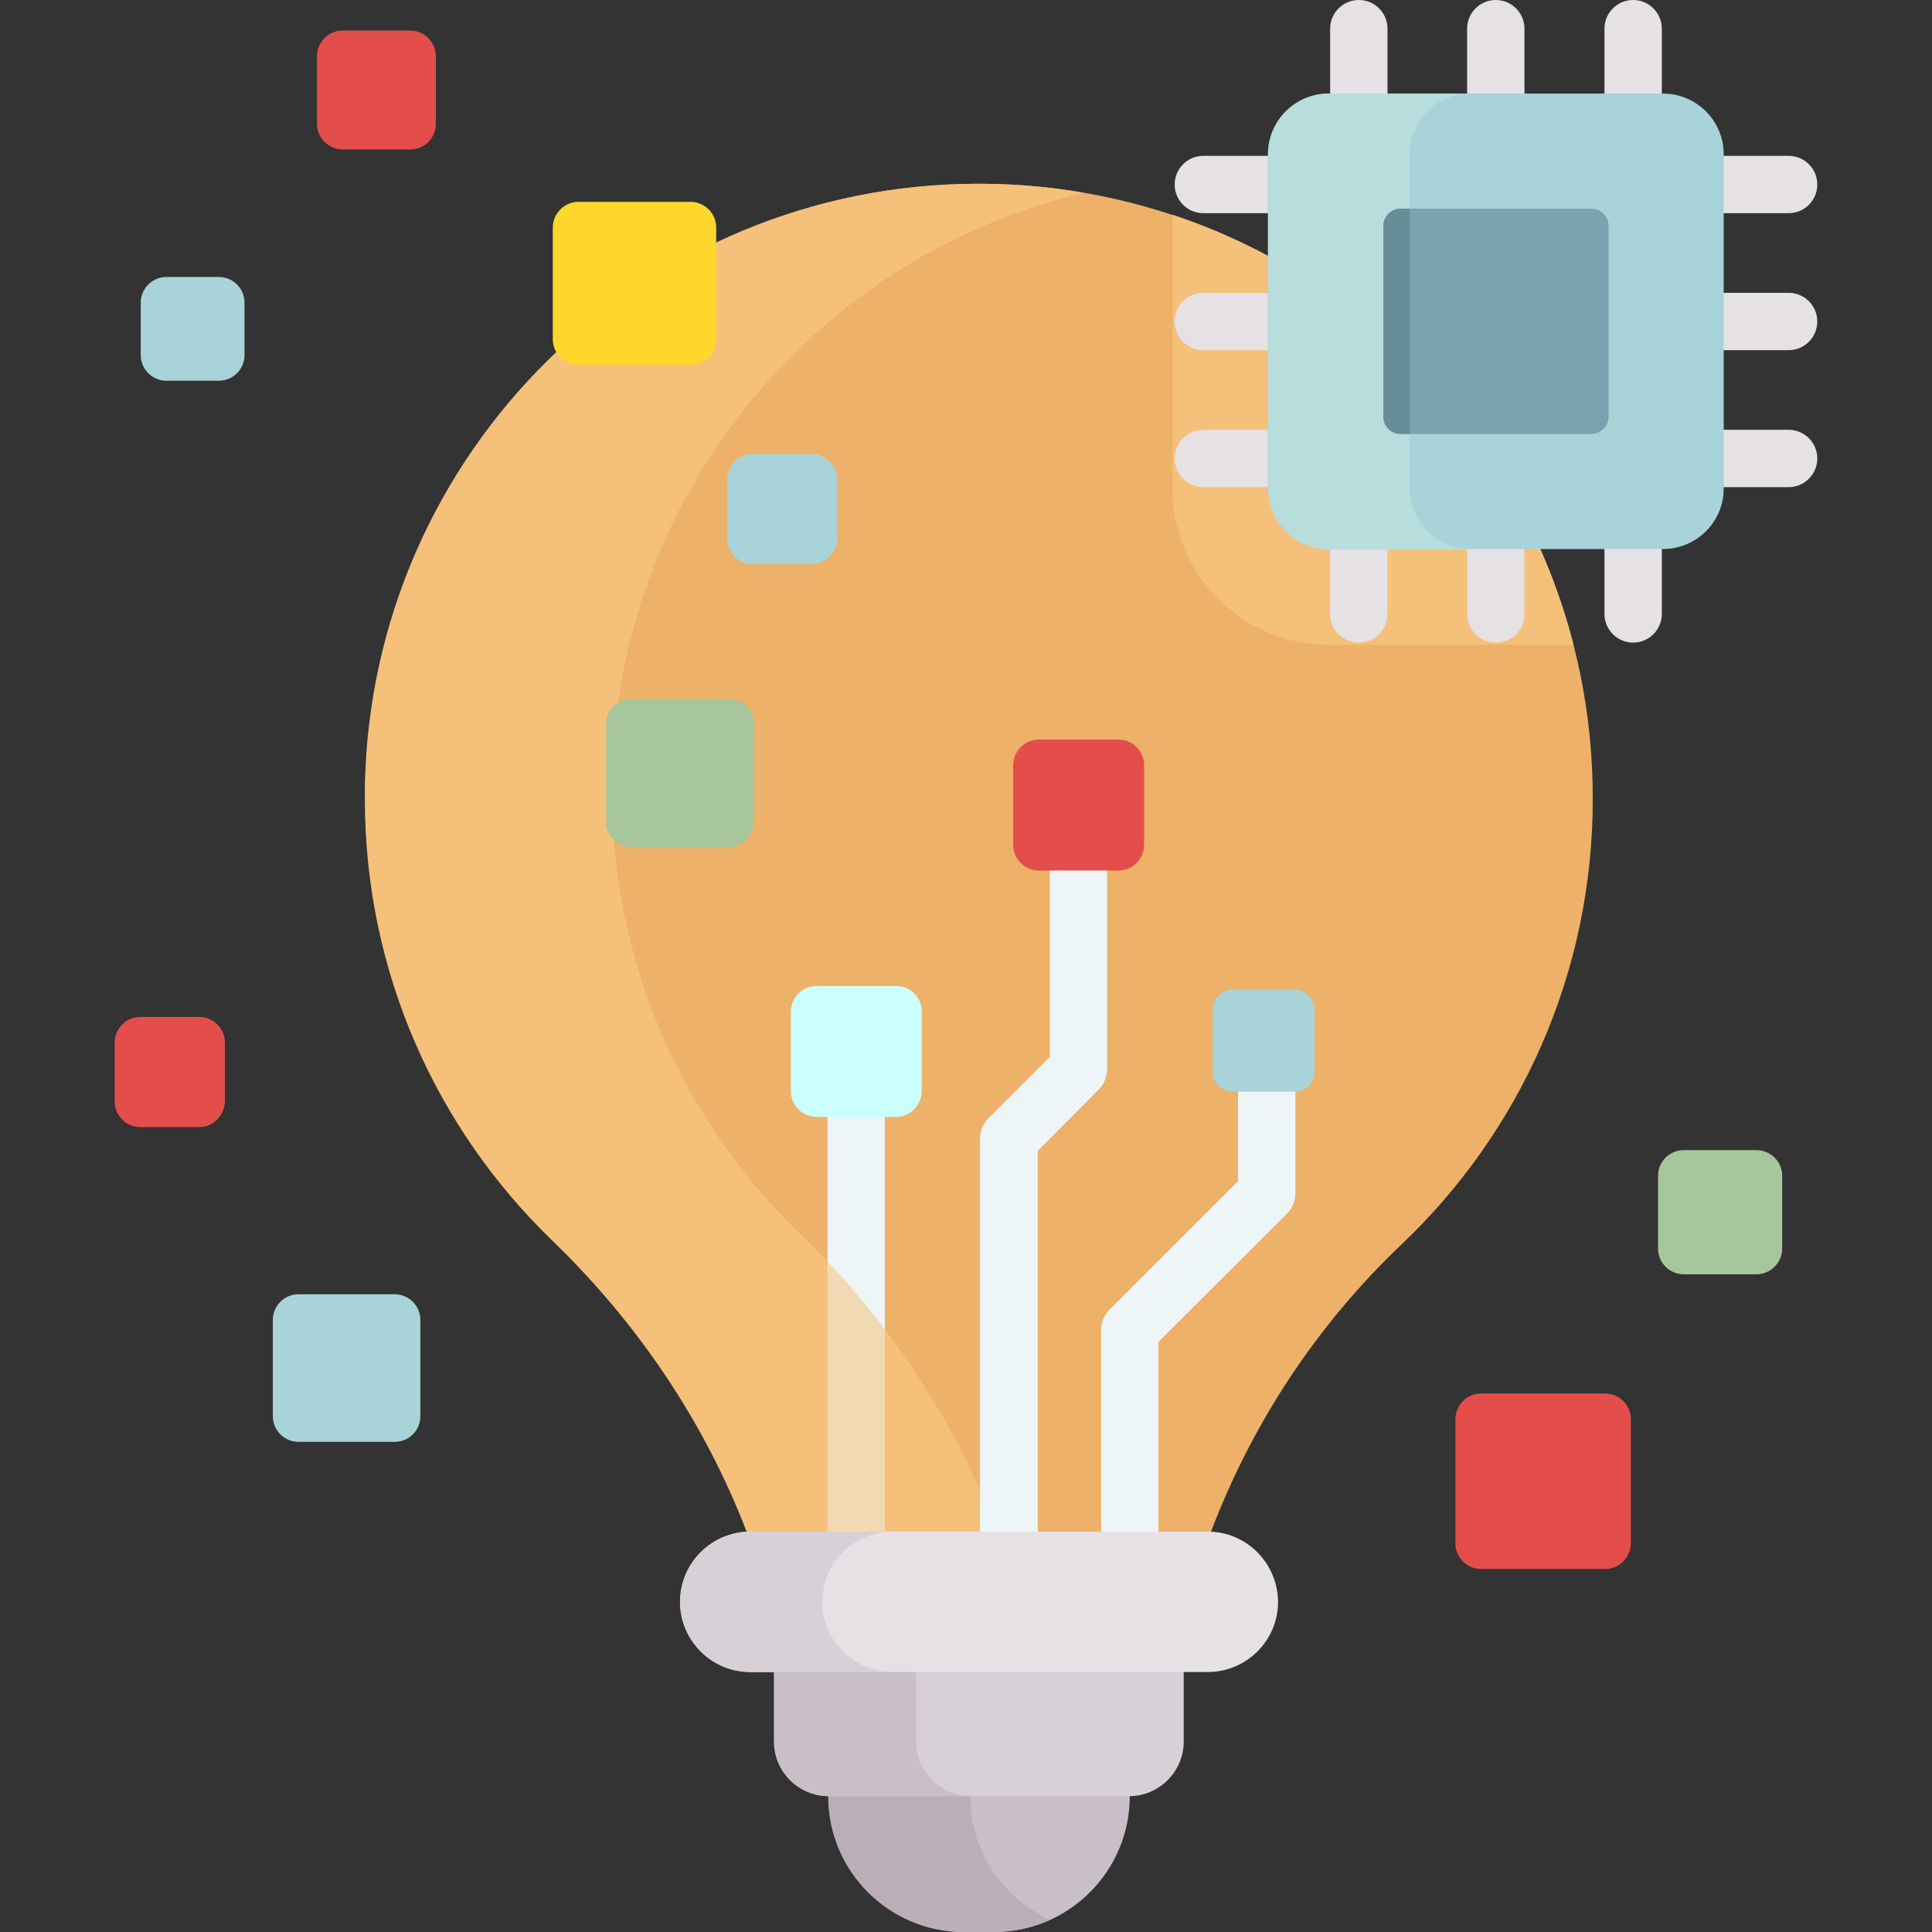<?xml version="1.0" encoding="utf-8"?>
<!-- Generator: Adobe Illustrator 24.0.1, SVG Export Plug-In . SVG Version: 6.00 Build 0)  -->
<svg version="1.1" id="Capa_1" xmlns="http://www.w3.org/2000/svg" xmlns:xlink="http://www.w3.org/1999/xlink" x="0px" y="0px"
	 viewBox="0 0 512 512" style="enable-background:new 0 0 512 512;" xml:space="preserve">
<rect x="0" y="0" width="512" height="512" fill="#333333" stroke="none"/>
<style type="text/css">
	.st0{fill:#C9BFC8;}
	.st1{fill:#E5E1E5;}
	.st2{fill:#EDB169;}
	.st3{fill:#F4C07A;}
	.st4{fill:#BAAFB9;}
	.st5{fill:#D7D0D6;}
	.st6{fill:#EEF5F6;}
	.st7{opacity:0.53;fill:#F4C07A;}
	.st8{fill:#E34E4B;}
	.st9{fill:#CAFFFE;}
	.st10{fill:#A7C69B;}
	.st11{fill:#A8D3D8;}
	.st12{fill:#FFD62C;}
	.st13{fill:#B8DDDD;}
	.st14{fill:#7CA1B1;}
	.st15{fill:#678D98;}
</style>
<path class="st0" d="M299.4,476l-4-17.1h-74.1l-1.8,17.1c0,19.9,16.1,36,36,36h7.9C283.3,512,299.4,495.9,299.4,476z"/>
<g>
	<path class="st1" d="M360.1,45.6c-4.2,0-7.6-3.4-7.6-7.6V7.6c0-4.2,3.4-7.6,7.6-7.6s7.6,3.4,7.6,7.6V38
		C367.7,42.2,364.3,45.6,360.1,45.6z"/>
</g>
<g>
	<path class="st1" d="M396.4,49.7c-4.2,0-7.6-3.4-7.6-7.6V7.6c0-4.2,3.4-7.6,7.6-7.6s7.6,3.4,7.6,7.6v34.5
		C404.1,46.3,400.6,49.7,396.4,49.7z"/>
</g>
<g>
	<path class="st1" d="M432.8,44.6c-4.2,0-7.6-3.4-7.6-7.6V7.6c0-4.2,3.4-7.6,7.6-7.6s7.6,3.4,7.6,7.6V37
		C440.4,41.2,437,44.6,432.8,44.6z"/>
</g>
<g>
	<path class="st1" d="M474,92.8h-29.4c-4.2,0-7.6-3.4-7.6-7.6s3.4-7.6,7.6-7.6H474c4.2,0,7.6,3.4,7.6,7.6S478.2,92.8,474,92.8z"/>
</g>
<g>
	<path class="st1" d="M474,129.1h-31.4c-4.2,0-7.6-3.4-7.6-7.6s3.4-7.6,7.6-7.6H474c4.2,0,7.6,3.4,7.6,7.6S478.2,129.1,474,129.1z"
		/>
</g>
<g>
	<path class="st1" d="M474,56.5h-32.4c-4.2,0-7.6-3.4-7.6-7.6s3.4-7.6,7.6-7.6H474c4.2,0,7.6,3.4,7.6,7.6S478.2,56.5,474,56.5z"/>
</g>
<path class="st2" d="M259.4,48.7c-88.8,0-161,71.2-162.6,159.7c0,0.3,0,0.7,0,1c0,0.7,0,1.3,0,1.9v0.2v0.3
	c0,45.9,19,87.3,49.6,116.9c22.6,21.8,40.4,48.1,51.6,77.3l14.2,47.5h92.6l16.1-47.5c10.9-28.8,28.1-54.9,50.5-76.2
	c31.2-29.6,50.7-71.5,50.7-118c0-0.1,0-0.2,0-0.2c0-0.1,0-0.2,0-0.3C422,121.5,349.2,48.7,259.4,48.7L259.4,48.7z"/>
<path class="st3" d="M277.6,451.5L263.4,404c-11.2-29.2-29-55.4-51.6-77.3c-30.6-29.6-49.6-71-49.6-116.9c0-0.1,0-0.2,0-0.3
	s0-0.1,0-0.2c0-0.7,0-1.3,0-1.9c0-0.3,0-0.7,0-1c1.3-75.6,54.3-138.6,125.1-155.3c-9.1-1.6-18.4-2.4-28-2.4
	c-88.8,0-161,71.2-162.6,159.7c0,0.3,0,0.7,0,1c0,0.7,0,1.3,0,1.9v0.2v0.3c0,45.9,19,87.3,49.6,116.9c22.6,21.8,40.4,48.1,51.6,77.3
	l14.2,47.5h92.6l0.7-1.9h-27.8V451.5z"/>
<path class="st4" d="M257.1,476l1.8-17.1h-37.6l-1.8,17.1c0,19.9,16.1,36,36,36h7.9c5.3,0,10.3-1.2,14.9-3.2
	C265.8,503.1,257.1,490.6,257.1,476z"/>
<path class="st5" d="M313.7,435.9H205.1v25.6c0,8,6.5,14.5,14.5,14.5h79.6c8,0,14.5-6.5,14.5-14.5V435.9z"/>
<g>
	<path class="st6" d="M226.9,435.9c-4.2,0-7.6-3.4-7.6-7.6V275.7c0-4.2,3.4-7.6,7.6-7.6c4.2,0,7.6,3.4,7.6,7.6v152.6
		C234.5,432.5,231.1,435.9,226.9,435.9z"/>
</g>
<path class="st7" d="M226.9,435.9c4.2,0,7.6-3.4,7.6-7.6v-76c-4.7-6.3-9.8-12.3-15.2-18v94C219.3,432.5,222.7,435.9,226.9,435.9z"/>
<g>
	<path class="st6" d="M267.3,431c-4.2,0-7.6-3.4-7.6-7.6V301.8c0-2,0.8-4,2.2-5.4l16.3-16.3v-61.6c0-4.2,3.4-7.6,7.6-7.6
		s7.6,3.4,7.6,7.6v64.8c0,2-0.8,4-2.2,5.4L275,305v118.5C275,427.6,271.6,431,267.3,431L267.3,431z"/>
</g>
<g>
	<path class="st6" d="M299.4,427.1c-4.2,0-7.6-3.4-7.6-7.6v-67c0-2,0.8-4,2.2-5.4l34.1-34.1v-35.7c0-4.2,3.4-7.6,7.6-7.6
		s7.6,3.4,7.6,7.6v38.9c0,2-0.8,4-2.2,5.4l-34.1,34v63.8C307,423.6,303.6,427.1,299.4,427.1L299.4,427.1z"/>
</g>
<path class="st0" d="M242.8,461.5v-25.6h-37.6v25.6c0,8,6.5,14.5,14.5,14.5h37.6C249.3,476,242.8,469.5,242.8,461.5z"/>
<path class="st1" d="M320.1,405.9H198.8c-10.2,0-18.6,8.3-18.6,18.6c0,10.2,8.3,18.6,18.6,18.6h121.3c10.2,0,18.6-8.3,18.6-18.6
	C338.6,414.2,330.3,405.9,320.1,405.9z"/>
<path class="st5" d="M217.9,424.5c0-10.2,8.3-18.6,18.6-18.6h-37.6c-10.2,0-18.6,8.3-18.6,18.6c0,10.2,8.3,18.6,18.6,18.6h37.6
	C226.2,443,217.9,434.7,217.9,424.5z"/>
<path class="st8" d="M296.4,230.7h-21.1c-3.7,0-6.8-3-6.8-6.8v-21.1c0-3.7,3-6.8,6.8-6.8h21.1c3.7,0,6.8,3,6.8,6.8v21.1
	C303.2,227.7,300.1,230.7,296.4,230.7z"/>
<path class="st9" d="M237.5,296h-21.1c-3.7,0-6.8-3-6.8-6.8v-21.1c0-3.7,3-6.8,6.8-6.8h21.1c3.7,0,6.8,3,6.8,6.8v21.1
	C244.2,292.9,241.2,296,237.5,296z"/>
<path class="st10" d="M193.1,224.5h-25.7c-3.7,0-6.8-3-6.8-6.8V192c0-3.7,3-6.8,6.8-6.8h25.7c3.7,0,6.8,3,6.8,6.8v25.7
	C199.8,221.5,196.8,224.5,193.1,224.5z"/>
<path class="st11" d="M215.1,149.5h-15.6c-3.7,0-6.8-3-6.8-6.8v-15.6c0-3.7,3-6.8,6.8-6.8h15.6c3.7,0,6.8,3,6.8,6.8v15.6
	C221.9,146.4,218.8,149.5,215.1,149.5z"/>
<path class="st8" d="M52.8,298.7H37.2c-3.7,0-6.8-3-6.8-6.8v-15.6c0-3.7,3-6.8,6.8-6.8h15.6c3.7,0,6.8,3,6.8,6.8v15.6
	C59.5,295.6,56.5,298.7,52.8,298.7z"/>
<path class="st11" d="M104.6,382.1H79.1c-3.7,0-6.8-3-6.8-6.8v-25.5c0-3.7,3-6.8,6.8-6.8h25.5c3.7,0,6.8,3,6.8,6.8v25.5
	C111.4,379.1,108.4,382.1,104.6,382.1z"/>
<path class="st12" d="M183,96.7h-29.7c-3.7,0-6.8-3-6.8-6.8V60.3c0-3.7,3-6.8,6.8-6.8H183c3.7,0,6.8,3,6.8,6.8V90
	C189.8,93.7,186.8,96.7,183,96.7z"/>
<path class="st8" d="M425.4,415.8h-32.9c-3.7,0-6.8-3-6.8-6.8v-32.9c0-3.7,3-6.8,6.8-6.8h32.9c3.7,0,6.8,3,6.8,6.8V409
	C432.1,412.8,429.1,415.8,425.4,415.8z"/>
<path class="st10" d="M465.5,337.7h-19.3c-3.7,0-6.8-3-6.8-6.8v-19.3c0-3.7,3-6.8,6.8-6.8h19.3c3.7,0,6.8,3,6.8,6.8v19.3
	C472.3,334.6,469.2,337.7,465.5,337.7L465.5,337.7z"/>
<path class="st8" d="M108.7,39.6H90.8c-3.7,0-6.8-3-6.8-6.8V14.9c0-3.7,3-6.8,6.8-6.8h17.9c3.7,0,6.8,3,6.8,6.8v17.9
	C115.5,36.6,112.5,39.6,108.7,39.6z"/>
<path class="st11" d="M58,100.9H44.1c-3.7,0-6.8-3-6.8-6.8V80.2c0-3.7,3-6.8,6.8-6.8H58c3.7,0,6.8,3,6.8,6.8v13.9
	C64.8,97.9,61.7,100.9,58,100.9z"/>
<path class="st11" d="M343.2,289.3h-16.6c-2.8,0-5.2-2.3-5.2-5.2v-16.6c0-2.8,2.3-5.2,5.2-5.2h16.6c2.8,0,5.2,2.3,5.2,5.2v16.6
	C348.4,287,346.1,289.3,343.2,289.3z"/>
<path class="st3" d="M310.7,56.9v72.5c0,22.9,18.6,41.5,41.5,41.5H417C403.3,117.2,362.8,74.2,310.7,56.9L310.7,56.9z"/>
<g>
	<path class="st1" d="M396.4,170.3c-4.2,0-7.6-3.4-7.6-7.6v-31.4c0-4.2,3.4-7.6,7.6-7.6s7.6,3.4,7.6,7.6v31.4
		C404.1,166.9,400.6,170.3,396.4,170.3z"/>
</g>
<g>
	<path class="st1" d="M360.1,170.3c-4.2,0-7.6-3.4-7.6-7.6v-35.5c0-4.2,3.4-7.6,7.6-7.6s7.6,3.4,7.6,7.6v35.5
		C367.7,166.9,364.3,170.3,360.1,170.3z"/>
</g>
<g>
	<path class="st1" d="M432.8,170.3c-4.2,0-7.6-3.4-7.6-7.6v-34.5c0-4.2,3.4-7.6,7.6-7.6s7.6,3.4,7.6,7.6v34.5
		C440.4,166.9,437,170.3,432.8,170.3z"/>
</g>
<g>
	<path class="st1" d="M350.3,92.8h-31.4c-4.2,0-7.6-3.4-7.6-7.6s3.4-7.6,7.6-7.6h31.4c4.2,0,7.6,3.4,7.6,7.6S354.5,92.8,350.3,92.8z
		"/>
</g>
<g>
	<path class="st1" d="M351.3,56.5h-32.4c-4.2,0-7.6-3.4-7.6-7.6s3.4-7.6,7.6-7.6h32.4c4.2,0,7.6,3.4,7.6,7.6S355.5,56.5,351.3,56.5z
		"/>
</g>
<g>
	<path class="st1" d="M348.3,129.1h-29.4c-4.2,0-7.6-3.4-7.6-7.6s3.4-7.6,7.6-7.6h29.4c4.2,0,7.6,3.4,7.6,7.6
		S352.5,129.1,348.3,129.1z"/>
</g>
<path class="st11" d="M440.7,145.5h-88.6c-8.9,0-16.1-7.2-16.1-16.1V40.9c0-8.9,7.2-16.1,16.1-16.1h88.6c8.9,0,16.1,7.2,16.1,16.1
	v88.6C456.8,138.3,449.6,145.5,440.7,145.5L440.7,145.5z"/>
<path class="st13" d="M373.6,129.4V40.9c0-8.9,7.2-16.1,16.1-16.1h-37.5c-8.9,0-16.1,7.2-16.1,16.1v88.6c0,8.9,7.2,16.1,16.1,16.1
	h37.5C380.8,145.5,373.6,138.3,373.6,129.4z"/>
<path class="st14" d="M366.6,110.4V59.9c0-2.6,2.1-4.6,4.6-4.6h50.5c2.6,0,4.6,2.1,4.6,4.6v50.5c0,2.6-2.1,4.6-4.6,4.6h-50.5
	C368.6,115,366.6,113,366.6,110.4z"/>
<path class="st15" d="M371.2,55.3c-2.6,0-4.6,2.1-4.6,4.6v50.5c0,2.6,2.1,4.6,4.6,4.6h2.4V55.3H371.2z"/>
</svg>
